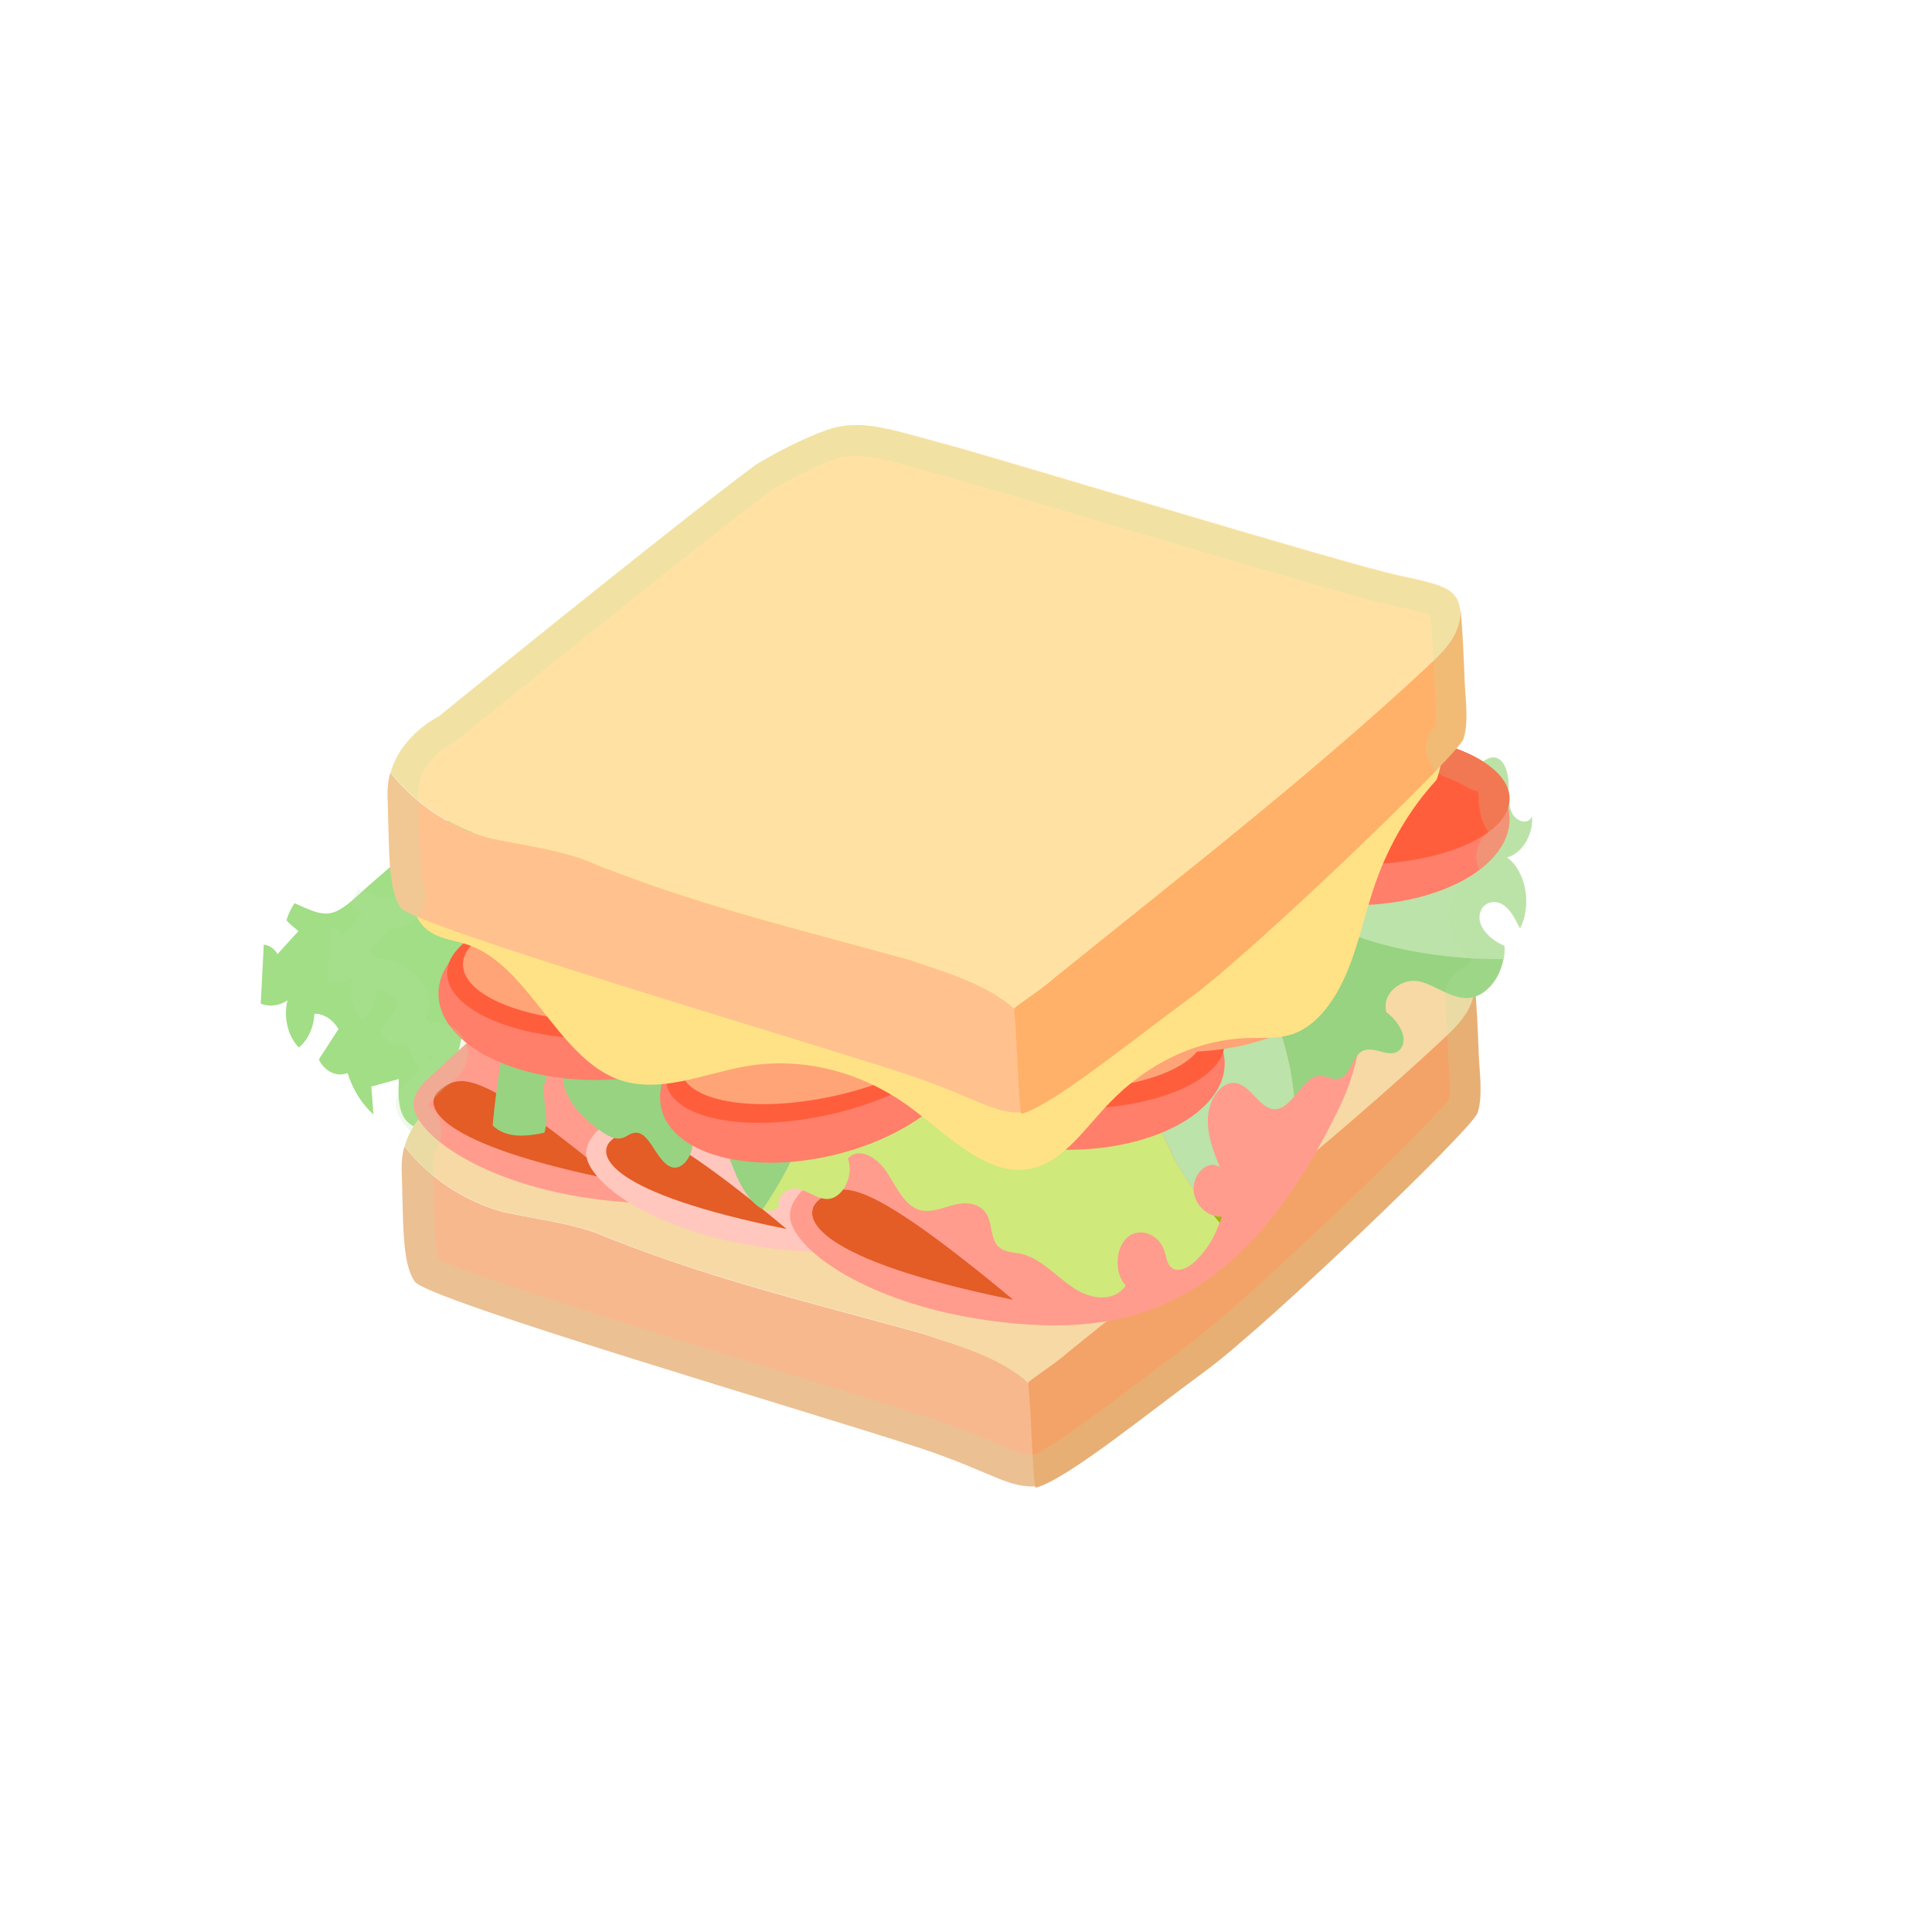 <?xml version="1.0" standalone="no"?><!DOCTYPE svg PUBLIC "-//W3C//DTD SVG 1.1//EN"
        "http://www.w3.org/Graphics/SVG/1.1/DTD/svg11.dtd">
<svg t="1743054241945" class="icon" viewBox="0 0 1024 1024" version="1.1" xmlns="http://www.w3.org/2000/svg" p-id="8560"
     xmlns:xlink="http://www.w3.org/1999/xlink" width="200" height="200">
    <path d="M230.8 439.9c-14.1 11.2-28.1 22.8-41.6 35.1-13.7 12.6-17.6 10.7-33.1 3.7-1.8 2.6-3.3 5.8-4.3 9.1 2 2.2 4.2 3.9 6.4 5.7-3.7 4-7.4 8.1-11.1 12.2-1.7-2.9-4.4-4.8-7.3-5-0.5 10.4-1.1 20.9-1.6 31.3 4.7 1.8 9.9 1.1 14.2-1.8-2.3 8.8 0.2 19.2 6 25 4.8-3.9 8-10.8 8.2-17.9 5-0.1 9.9 3.1 12.8 8.1-3.5 5.4-6.9 10.8-10.4 16.1 2.9 6.3 9.6 9.6 15.2 7.2 2.8 8.8 7.6 16.5 13.7 22-0.3-4.9-0.7-9.9-1.1-14.8 4.8-1.3 9.7-2.7 14.6-4-0.3 6.5-0.6 13.6 2.1 19.2 2.7 5.7 9.4 8.9 13.4 4.6-1.6 7.7 1.8 15.5 7.1 20.4 7.6-83.1 36.8-158 69.3-231.2-24.3 17.9-48.7 35.9-72.5 55z"
          fill="#A1DE85" p-id="8561"></path>
    <path d="M545 732.9c-15-14.8-34.5-18.5-55.5-25.9-60-16.7-115.5-29.6-174-53.7-16.5-5.6-33-7.4-49.5-11.1-19.7-5.7-37.5-16.9-51.6-34.5-1.1 3.7-1.6 7.8-1.5 12.3 1 28.4 0 49.4 7 59.3 7 9.9 214 70.4 268.1 88.3 37.6 12.5 46.5 21.6 62.6 20.1-2.1-21 8.9-40.8-5.6-54.8z"
          fill="#F8B88E" p-id="8562"></path>
    <path d="M781 534.1c2.5-23.5-3-24.7-32-30.9-29-6.2-213-62.4-241-69.8-28-7.4-44-13.6-62-7.4-18 6.2-38 18.5-38 18.5-45 33.4-168 133.4-168 133.4s-19.9 9.6-25.5 29.7c14.1 17.6 31.9 28.8 51.6 34.5 16.5 3.7 33 5.6 49.5 11.1 58.5 24.1 114 37 174 53.7 20.2 7.1 41.3 13.1 56 26.5 6-6.4 16-4.9 22.4-10.8 195.7-155.5 212.9-187.3 213-188.5z"
          fill="#F6D9A4" p-id="8563"></path>
    <path d="M566 716.8c-6.4 5.9-21.1 15.1-21 16.1 1.9 19.5 2.4 56.1 4.1 55.6 17-4.9 58-38.6 90-62 32-23.5 141-127.9 144-136.6 2.9-8.4 1.1-21.3 0.7-30-0.5-13.5-1.1-27.1-2.3-40.5 1.3 13.8-7.8 23-15.5 30.3-62.8 58.6-126.7 108-200 167.1z"
          fill="#F3A368" p-id="8564"></path>
    <path d="M224.4 574.2c-7.5 8.3-6.6 14.9 0.7 23.5 13.7 16.1 51.8 35.8 107.2 39.5 55.5 3.7 105-14.5 147.8-102.5s-56.2-140.8-56.2-140.8-192 172-199.5 180.3z"
          fill="#FF9C8E" p-id="8565"></path>
    <path d="M232.4 578.5c-8.4 7.7-1.5 27.8 93 46.9 0 0-33.5-28.4-55.5-42s-29.5-12.3-37.5-4.9z" fill="#E45C26"
          p-id="8566"></path>
    <path d="M315.9 600.1c-7.5 8.3-6.6 14.9 0.7 23.5 13.7 16.1 51.8 35.8 107.2 39.5 55.5 3.7 105-14.5 147.8-102.5 42.7-88-56.2-140.8-56.2-140.8s-192 172-199.5 180.3z"
          fill="#FFC7BD" p-id="8567"></path>
    <path d="M323.9 604.5c-8.4 7.7-1.5 27.8 93 46.9 0 0-33.5-28.4-55.5-42s-29.5-12.4-37.5-4.9z" fill="#E45C26"
          p-id="8568"></path>
    <path d="M424.5 631.8c-8.4 9.3-7.3 16.6 0.8 26.2 15.3 17.9 57.7 39.9 119.5 44 61.8 4.1 117-16.2 164.7-114.2 47.7-98-62.7-156.8-62.7-156.8S432.9 622.5 424.5 631.8z"
          fill="#FF9C8E" p-id="8569"></path>
    <path d="M433.4 636.6c-9.3 8.6-1.7 30.9 103.6 52.3 0 0-37.3-31.6-61.8-46.8-24.5-15.2-32.9-13.7-41.8-5.5z"
          fill="#E45C26" p-id="8570"></path>
    <path d="M798.7 454.4c7.9-1.9 14-11.8 13.3-21.7-2.1 4.9-8.7 2.7-10.8-2.2-2.1-4.9-1.4-10.8-1.7-16.3-0.3-5.5-2.5-11.9-7-12.7-3.8-0.7-7.1 3.1-10.8 4.1-12.6 3.4-20.9-23.7-33.5-19.7-3.4 1.1-6.1 4.4-8.8 7.1-13.1 12.7-31.5 13.7-47.7 8.8-16.2-4.9-30.9-15-46.4-22.7-8.2-4.1-16.6-7.4-25.2-10.2 26.7 53.9 51.4 109.4 102.4 128.8 20.2 6.8 47.9 11.2 74.5 10.8 0.4-2.4 0.6-4.8 0.4-7.2-7.2-2.9-16.1-10.8-12.4-18.9 2.2-4.8 8-5.4 11.9-2.7 3.9 2.7 6.4 7.7 8.7 12.4 6.5-12.1 3.2-30.5-6.9-37.7z"
          fill="#BCE3A9" p-id="8571"></path>
    <path d="M453.8 361.8c-21.7-7.3-43.1-16.2-65.1-12.5-18.9 3.2-35.8 15.4-52.2 27.4-4.1 2.9-8.1 5.9-12.1 8.8-29.6 66.9-56.4 135.1-63.3 211 1.5 1.4 3.1 2.5 4.7 3.3 7.2 3.3 15.1 2.1 22.7 0.6 2.4-6.9-0.2-14.8-0.3-22.3-0.1-7.5 5.7-16.5 10.9-12.7-3.6 14.1 8.4 26.2 18.7 33.6 3.8 2.7 8.1 5.5 12.3 4.1 1.9-0.6 3.7-2.2 5.7-2.6 8.3-1.8 11.5 14.1 19.3 17.8 8.2 3.9 16.2-12.4 9.5-19.5 9.6-6.8 19.6 8.2 24.2 20.6 3.2 8.7 9 18.6 15.5 21.5 49.2-70.1 50.2-181.2 49.5-279.1z"
          fill="#97D381" p-id="8572"></path>
    <path d="M643.3 644.3c-5.5-1.7-10.3-6.9-10.7-13.8v-0.1c-3.9-5.6-7.5-11.2-10.1-15.9-41.2-89-86.8-166.9-134.1-244.6-11.7-0.8-23.3-4.3-34.7-8.1 0.7 97.9-0.3 209.1-49.5 279.1 2.8 1.2 5.7 1.2 8.6-0.9-1.8-6.2 5.1-11.1 10.3-9.9 5.2 1.2 9.9 5.3 15.2 5.4 8.2 0.1 14.6-12.3 11.1-21.4 5.8-6.5 15.3-0.7 20.3 6.7 5 7.5 9.1 17.1 16.5 20.1 6.3 2.5 12.9-0.6 19.4-2.3 6.4-1.7 14.4-1.1 17.8 5.8 2.3 4.7 1.8 11.1 4.8 15.2 3.1 4.2 8.3 4 12.8 4.9 10.2 2.2 18.2 11.4 27.2 17.6 8.9 6.3 21.7 8.8 28.5-0.7-6.1-6.3-5.7-19.7 0.7-25.5 6.4-5.7 16.9-1.9 19.8 7.2 0.8 2.6 1.2 5.6 2.7 7.7 3.1 4.1 8.6 1.9 12.3-1.2 6.3-5.3 11.2-12.9 14.2-21.6-0.9-1.2-2-2.4-3.1-3.7z"
          fill="#CFE97B" p-id="8573"></path>
    <path d="M643.3 644.3c1.1 1.3 2.1 2.5 3.2 3.7 0.4-1.1 0.8-2 1.1-3.1-1.4 0.1-2.9-0.2-4.3-0.6z" fill="#9ABC00"
          p-id="8574"></path>
    <path d="M546.1 362.4c-18.7 2.7-37.3 8.6-56.2 7.6-0.5 0-0.9-0.1-1.4-0.1 47.3 77.7 92.9 155.6 134.1 244.6 2.6 4.8 6.1 10.4 10.1 15.9-0.5-8.6 8.2-16.3 13.9-11.6-3.5-8.6-7.1-17.8-6.3-27.4s7.7-19.1 15.4-17.2c7.6 1.9 12.2 13.5 19.8 13.7 4.1 0.1 7.4-3.1 10.5-6.8-6.5-74.5-77.8-148.3-120-220.4-6.6 0.3-13.3 0.8-19.9 1.7z"
          fill="#BCE3A9" p-id="8575"></path>
    <path d="M722.6 497.5c-51-19.4-75.7-74.9-102.4-128.8-17.7-5.6-35.9-8.3-54.2-7.9 42.2 72 113.5 145.9 120 220.4 4.3-5.1 8.3-11.1 13.9-11 3.5 0.1 6.9 2.6 10.3 1.4 5.4-1.8 6.5-11.3 11.5-14.3 6.5-3.9 15.8 5 20.7-1.5 4.5-6.1-1.9-15.1-7.6-19.3-2.8-10.3 8.6-18.3 17.2-16.4 8.6 1.9 16.4 8.8 25.1 8.9 9.4 0.1 17.8-9.5 19.7-20.7-26.4 0.4-54.1-4-74.2-10.8z"
          fill="#97D381" p-id="8576"></path>
    <path d="M232.4 526.7a82.8 45.7 0 1 0 165.6 0 82.8 45.7 0 1 0-165.6 0Z" fill="#FF7F6A" p-id="8577"></path>
    <path d="M237 515.8a80.5 34.9 0 1 0 161 0 80.5 34.9 0 1 0-161 0Z" fill="#FF5E3D" p-id="8578"></path>
    <path d="M245.4 511.2a76.3 30.3 0 1 0 152.6 0 76.3 30.3 0 1 0-152.6 0Z" fill="#FFA476" p-id="8579"></path>
    <path d="M513.3 550.9c3.4 24.9-30.4 52.7-75.4 62.2s-84.4-3.1-87.8-27.9c-3.4-24.9 30.4-52.7 75.4-62.2 45.1-9.4 84.4 3 87.8 27.9z"
          fill="#FF7F6A" p-id="8580"></path>
    <path d="M511.8 540.3c2.6 19-30.8 41.8-74.7 51-43.8 9.2-81.5 1.2-84.1-17.8-2.6-19 30.8-41.8 74.7-51s81.6-1.2 84.1 17.8z"
          fill="#FF5E3D" p-id="8581"></path>
    <path d="M511.3 535.7c2.3 16.5-29.6 36.9-71.1 45.6-41.5 8.7-77 2.4-79.3-14.1s29.6-36.9 71.1-45.6c41.5-8.7 77-2.3 79.3 14.1z"
          fill="#FFA476" p-id="8582"></path>
    <path d="M483.5 563.7a82.8 45.7 0 1 0 165.6 0 82.8 45.7 0 1 0-165.6 0Z" fill="#FF7F6A" p-id="8583"></path>
    <path d="M488 552.9a80.5 34.9 0 1 0 161 0 80.5 34.9 0 1 0-161 0Z" fill="#FF5E3D" p-id="8584"></path>
    <path d="M495.4 548.3a71.3 29 0 1 0 142.6 0 71.3 29 0 1 0-142.6 0Z" fill="#FFA476" p-id="8585"></path>
    <path d="M544.5 511.8a82.8 45.7 0 1 0 165.6 0 82.8 45.7 0 1 0-165.6 0Z" fill="#FFA476" p-id="8586"></path>
    <path d="M549 501.1a80.5 34.9 0 1 0 161 0 80.5 34.9 0 1 0-161 0Z" fill="#FFA476" p-id="8587"></path>
    <path d="M556.5 496.4a71.3 29 0 1 0 142.6 0 71.3 29 0 1 0-142.6 0Z" fill="#FFA476" p-id="8588"></path>
    <path d="M634.5 434.1a82.8 45.7 0 1 0 165.6 0 82.8 45.7 0 1 0-165.6 0Z" fill="#FF7F6A" p-id="8589"></path>
    <path d="M639.1 423.3a80.5 34.9 0 1 0 161 0 80.5 34.9 0 1 0-161 0Z" fill="#FF5E3D" p-id="8590"></path>
    <path d="M227.3 462.7c-3.3 3-6.7 6.3-8 11.1-2.2 8 2.9 16.6 9.1 20.4 6.2 3.8 13.2 4.3 19.8 6.6 31.6 10.9 47.2 58.6 78.4 70.9 22 8.7 45.6-2.5 68.5-6.5 29.8-5.2 61 2.5 86.9 21.4 21.1 15.4 42.6 39 66.5 32.3 15.9-4.5 27-21.3 39.5-34.3 20.3-21.2 46.6-33.6 73.2-34.4 8.2-0.3 16.6 0.5 24.5-2.3 12.9-4.7 22.5-18.6 28.6-33.5 6.1-14.9 9.4-31.3 14.8-46.6 7.3-20.6 18.3-39.2 31.9-54 1.4-1.5 3.1-10.8 3.6-13.1 0.7-3.7-1.9 0.5-4.4-1.9-16.3-16.2-38.3-20-58.7-25.5-54.2-14.4-105-43.8-158.3-62.5s-112.6-25.8-162.7 3.5c-13.3 7.8-20.4 17.8-29.2 31.5-9.7 15.2-24.5 25.6-37 37.1l-87 79.8z"
          fill="#FFE286" p-id="8591"></path>
    <path d="M537.5 534.7c-15-14.8-34.5-18.5-55.5-25.9-60-16.7-115.5-29.6-174-53.7-16.5-5.6-33-7.4-49.5-11.1-19.7-5.7-37.5-16.9-51.6-34.5-1.1 3.7-1.6 7.8-1.5 12.3 1 28.4 0 49.4 7 59.3 7.1 9.9 214.1 70.4 268.1 88.3 37.6 12.5 46.5 21.6 62.6 20.1-2.1-21 8.9-40.8-5.6-54.8z"
          fill="#FFC28E" p-id="8592"></path>
    <path d="M773.6 335.9c2.5-23.5-3-24.7-32-30.9-29-6.2-213-62.4-241-69.8-28-7.4-44-13.6-62-7.4-18 6.2-38 18.5-38 18.5-45 33.4-168 133.4-168 133.4s-19.9 9.6-25.5 29.7c14.1 17.6 31.9 28.8 51.6 34.5 16.5 3.7 33 5.6 49.5 11.1 58.5 24.1 114 37 174 53.7 20.2 7.1 41.3 13.1 56 26.5 6-6.4 16-4.9 22.4-10.8 195.6-155.5 212.8-187.3 213-188.5z"
          fill="#FFE2A3" p-id="8593"></path>
    <path d="M558.5 518.6c-6.4 5.9-21.1 15.1-21 16.1 1.9 19.5 2.4 56.1 4.1 55.6 17-4.9 58-38.6 90-62 32-23.5 141-127.9 144-136.6 2.9-8.4 1.1-21.3 0.7-30-0.5-13.5-1.1-27.1-2.3-40.5 1.3 13.8-7.8 23-15.5 30.3-62.8 58.6-126.7 108-200 167.1z"
          fill="#FFB169" p-id="8594"></path>
    <path d="M453.9 241.7c8.2 0 17.9 2.7 31.4 6.4 3.5 0.9 7.2 1.9 11.1 3 10.4 2.7 43.5 12.6 81.8 23.9 66.3 19.7 141.4 42 160.1 46 7.5 1.6 16 3.4 19.5 4.9 0 0.2 0.1 0.5 0.1 0.8 0.1 1.7 0.3 3.3 0.8 4.8 0.7 10.1 1.1 20.2 1.5 30.5 0.1 2.1 0.2 4.4 0.4 6.8 0.3 4.8 0.8 11.9 0.2 15.8-0.3 0.4-0.6 0.8-1.1 1.3-3.5 4.1-4.8 9.6-3.4 14.8 1.4 5.2 5.2 9.4 10.2 11.3 4.3 1.6 8 3.4 10.9 5.2 1.9 1.2 4 1.9 6.1 2.3v0.4c0 1 0.1 1.9 0.3 2.8v0.3c-0.1 0.9-0.1 1.9 0 2.8 0.3 2.9 0.8 6.7 2.5 10.7 0.7 1.6 1.6 3.2 2.6 4.6-3.1 2.4-5.3 5.8-6.1 9.8-0.8 3.9-0.1 8 1.9 11.4-6.3 2-11.5 6.5-14.4 12.7-2.9 6.5-3.2 13.7-0.5 20.5 2.1 5.4 5.8 9.9 10 13.4-1 1.9-2.3 3.2-2.9 3.4-6.9 2.5-11.4 9.3-10.9 16.6 0.7 9.5 1.2 19.7 1.6 31.1 0.1 2.1 0.2 4.4 0.4 6.8 0.3 4.9 0.8 11.9 0.1 15.8C755.3 598.9 659.5 691 629.5 713c-7.8 5.8-16.4 12.2-24.6 18.5-19.1 14.5-44.5 33.7-56.6 39.6h-1c-4.7 0-9.5-1.9-19.8-6.3-8-3.4-18.9-8-34.3-13.1-15.8-5.3-44.4-14.1-77.5-24.2-61.8-19-163.5-50.3-183.2-59.9-2.1-6.1-2.4-21.2-2.7-33.6-0.1-4.7-0.2-9.6-0.4-14.8-0.1-2.5 0.2-4.9 0.8-7.3 0.4-1.5 1.1-3.1 1.9-4.7 3.3-6.3 2.2-13.9-2.7-19.1l-0.4-0.4-0.9-0.9c-0.5-0.6-0.9-1.1-1.3-1.5l0.1-0.1c0.2-0.2 1.3-1.4 6.7-6.4 0.8-0.7 1.5-1.6 2.2-2.4 0.9-0.6 1.8-1.2 2.6-1.9l4.2-3.8c5.6-5.1 6.9-13.4 3.3-20.1-2.9-5.3-8.5-8.5-14.4-8.5-1.1 0-2.3 0.1-3.4 0.4-0.8-0.9-1.7-1.8-2.7-2.5 2.9-5.1 2.9-11.3-0.1-16.4-5.5-9.5-15.3-15.5-25.8-15.6-1-1.3-2.2-2.5-3.6-3.5l-0.1-0.1 8.1-8.8c0.9-1 1.7-2.1 2.3-3.3 3.2-0.2 6.3-0.8 9.3-2 8.2-3.2 12.4-12.4 9.5-20.7-2.3-6.4-2.6-19.4-2.9-34.3-0.1-4.5-0.2-9.4-0.4-14.4-0.1-2.5 0.2-4.9 0.8-7.3 3.5-12.5 16.9-19.4 16.9-19.4 1.2-0.5 2.2-1.2 3.2-2.1 1.2-1 122.1-99.3 166.8-132.5 3.2-1.9 19.7-11.7 34.2-16.6 3.5-0.8 6.7-1.3 10.3-1.3M453.9 225.3c-5.2 0-10.2 0.7-15.4 2.5-18 6.2-38 18.5-38 18.5-45 33.4-168 133.4-168 133.4s-19.9 9.6-25.5 29.7c-1.1 3.7-1.6 7.8-1.5 12.3 0.8 23.8 0.3 42.3 4.3 53.5-1.6 0.6-3.1 0.9-4.7 0.9-4 0-8.4-1.9-15.1-4.9-1.7 2.4-3.1 5.3-3.9 8.3 1.8 2.1 3.8 3.5 5.8 5.2l-10.2 11.1c-1.5-2.6-4-4.4-6.6-4.6-0.5 9.5-1 19.1-1.5 28.5 1.6 0.6 3.2 0.9 4.8 0.9 2.8 0 5.7-0.9 8.2-2.6-2.1 8 0.2 17.5 5.5 22.8 4.4-3.6 7.3-9.8 7.5-16.3h0.1c4.5 0 8.9 2.8 11.6 7.4-3.2 4.9-6.3 9.8-9.5 14.7 2.1 4.5 6.2 7.3 10.4 7.3 1.2 0 2.4-0.2 3.5-0.7 1.6 5.1 4 9.6 6.9 13.7-4.2 3.8-6.9 6.5-7.6 7.3-7.5 8.3-6.6 14.9 0.7 23.5 0.6 0.7 1.3 1.4 1.9 2.1-1.3 2.4-2.4 5.1-3.2 7.9-1.1 3.7-1.6 7.8-1.5 12.3 1 28.4 0 49.4 7 59.3 7 9.9 214 70.4 268.1 88.3 34.8 11.6 45 20.2 59.2 20.2 0.5 0 1 0 1.5-0.1 0.2 0.5 0.3 0.8 0.4 0.8h0.1c17-4.9 58-38.6 90-62 32-23.5 141-127.9 144-136.6 2.9-8.4 1.1-21.3 0.7-30-0.4-10.5-0.9-21.1-1.7-31.6 7.3-2.6 13.3-10.6 14.8-19.8 0.4-2.4 0.6-4.8 0.4-7.2-7.2-2.9-16.1-10.8-12.4-18.9 1.4-2.9 4.1-4.3 6.8-4.3 1.8 0 3.6 0.6 5.1 1.6 3.9 2.7 6.4 7.7 8.7 12.4 6.5-11.9 3.2-30.3-6.9-37.5 7.9-1.9 14-11.8 13.3-21.7-0.8 1.9-2.4 2.7-4 2.7-2.6 0-5.5-2-6.8-4.9-0.8-1.8-1.1-3.9-1.3-5.9 0.1-0.4 0.2-0.8 0.2-1.2 0-1.2-0.2-2.3-0.4-3.4 0-1.9-0.1-3.9-0.2-5.8-0.3-5.5-2.5-11.9-7-12.7-0.3-0.1-0.6-0.1-0.9-0.1-2 0-3.8 1.1-5.7 2.2-3.9-2.5-8.7-4.7-13.9-6.7 2.2-2.5 3.5-4.3 3.8-5.2 2.9-8.4 1.1-21.3 0.7-30-0.5-13.5-1.1-27.1-2.3-40.5 0.2 1.9 0.1 3.6-0.1 5.4-0.4-14.4-8.1-16.2-32.5-21.4-29-6.2-213-62.4-241-69.8-20.1-5.6-34-10.3-46.7-10.3zM227.4 562.5c-0.1-0.9-0.1-1.8-0.2-2.7 1.5-0.4 2.9-0.8 4.4-1.2-1.5 1.4-2.9 2.7-4.2 3.9z"
          fill="#BCE3A9" opacity=".2" p-id="8595"></path>
</svg>